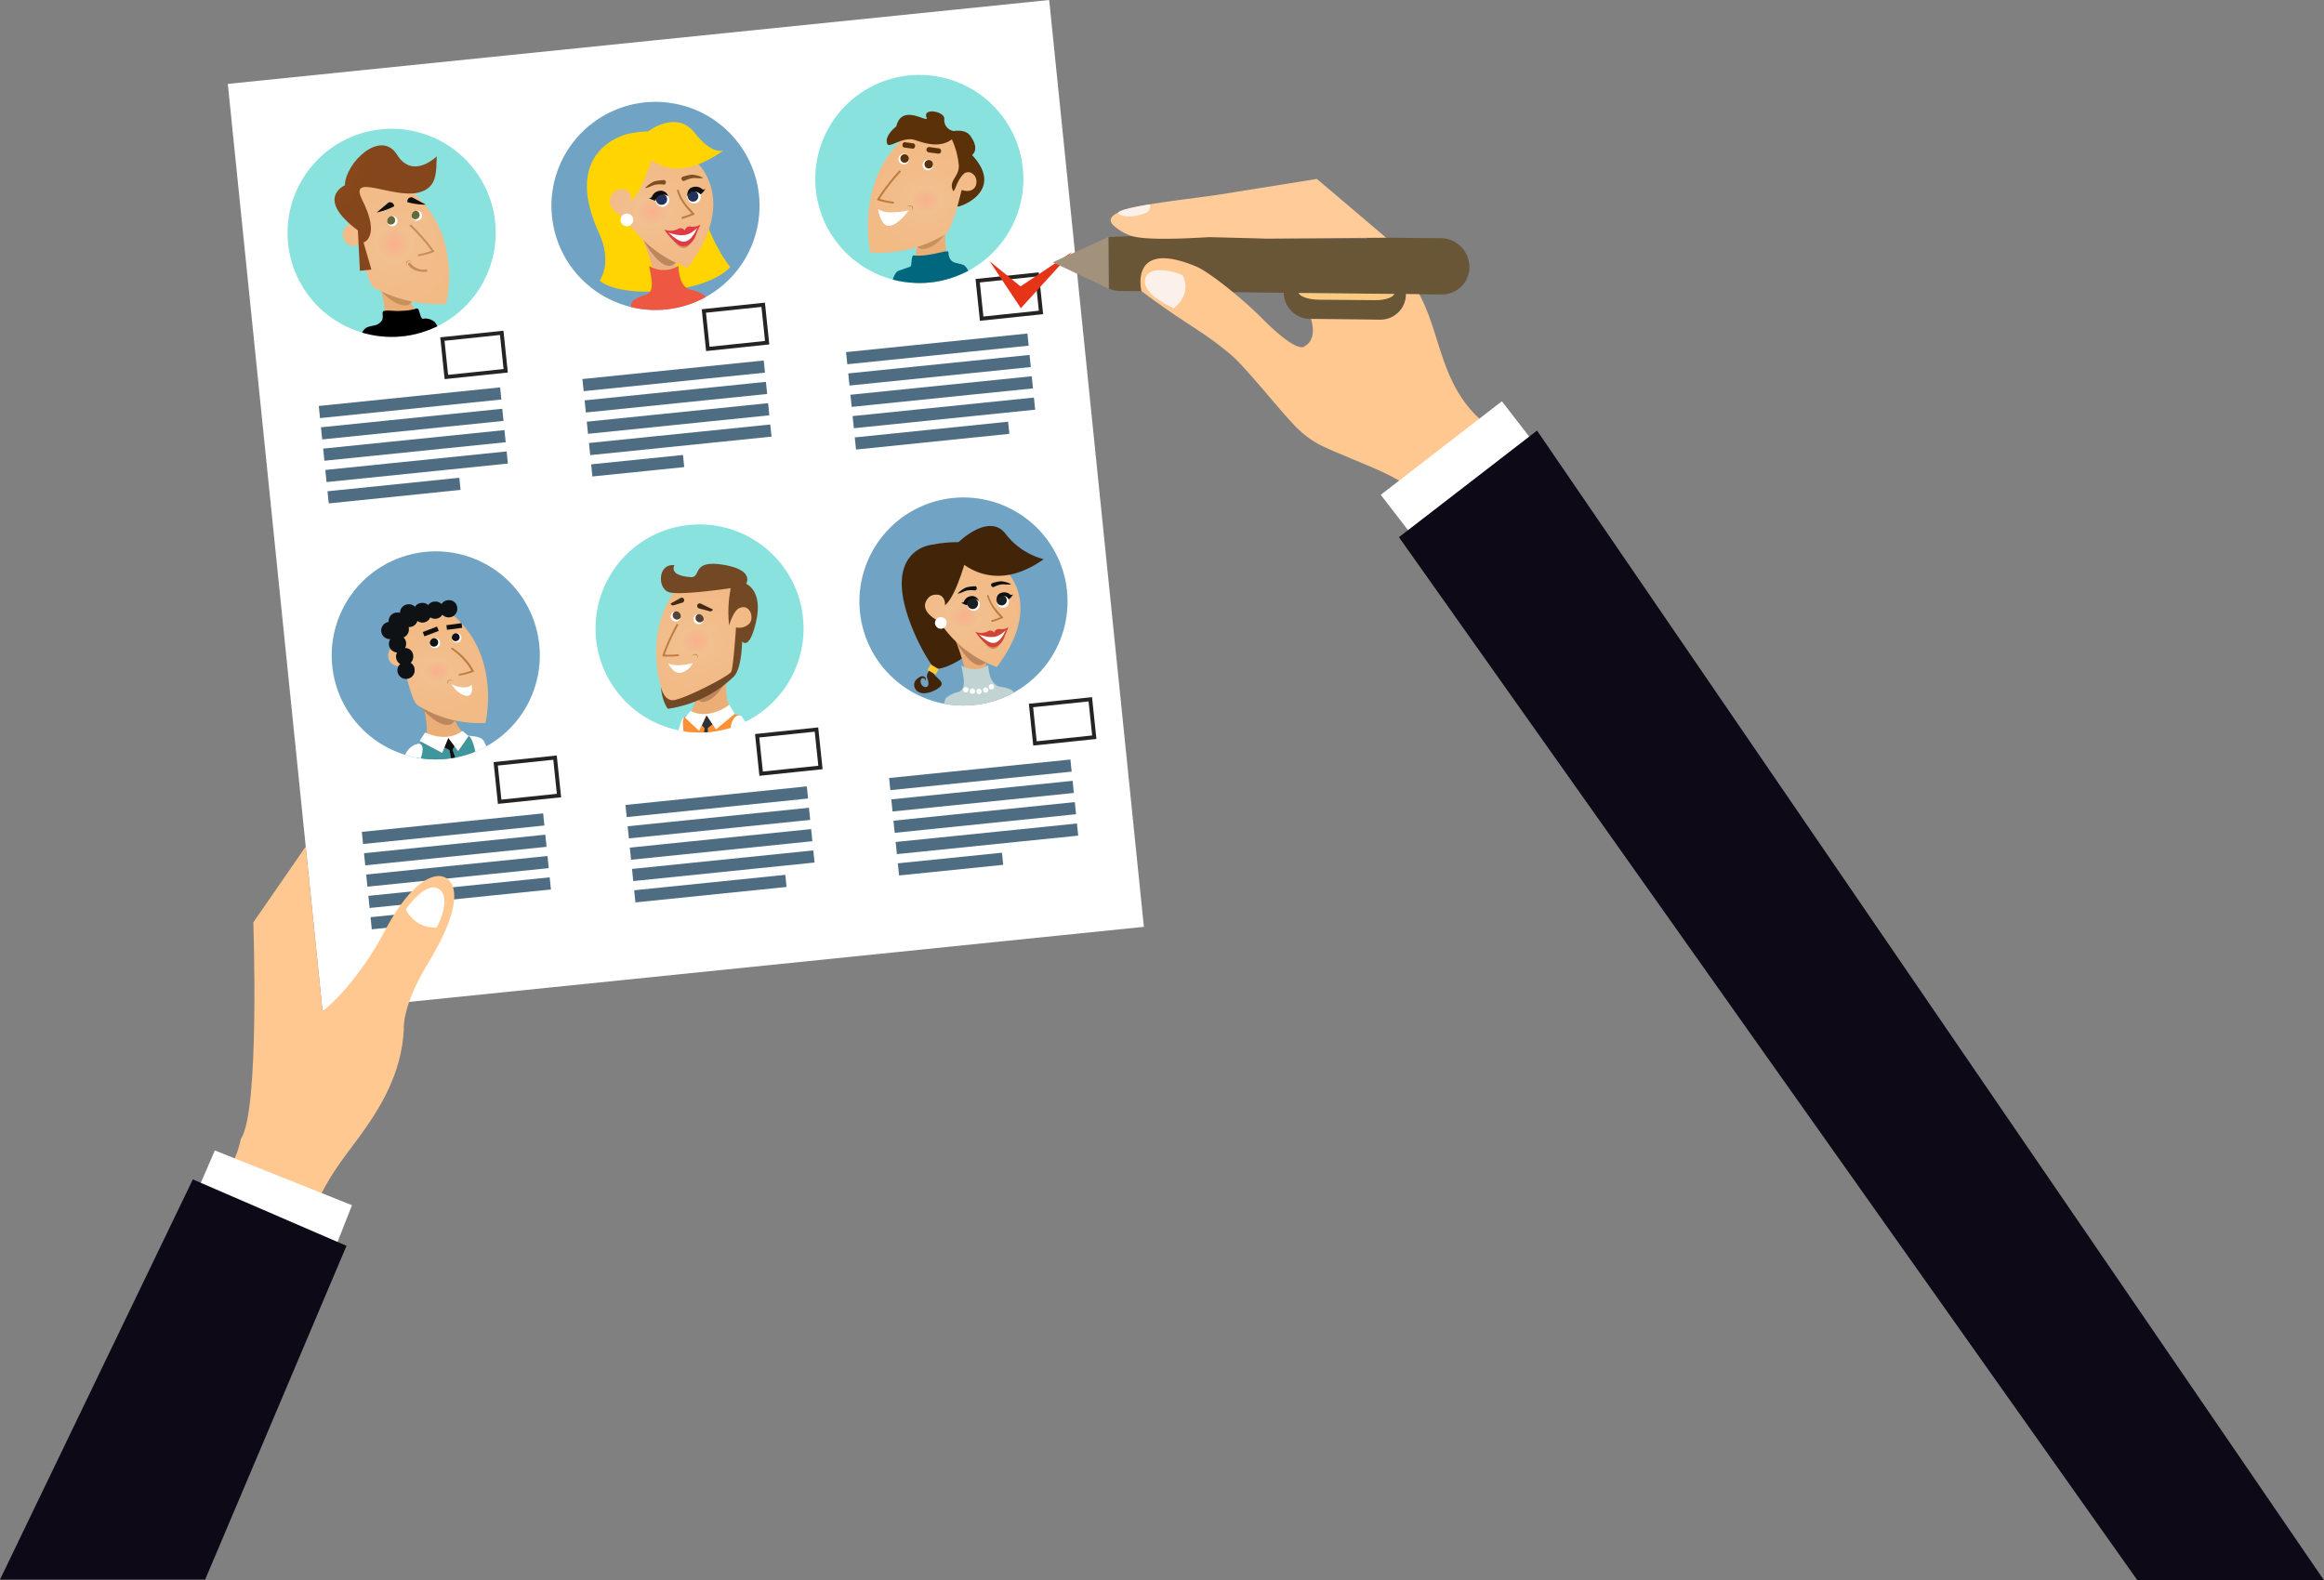 <svg xmlns="http://www.w3.org/2000/svg" xmlns:xlink="http://www.w3.org/1999/xlink" width="509.7" height="346.656" viewBox="0 0 509.7 346.656">
  <rect x="0" y="0" width="509.7" height="346.656" fill="#808080" stroke="none"/>
  <defs>
    <clipPath id="clip-path">
      <circle id="Elipse_6953" data-name="Elipse 6953" cx="22.827" cy="22.827" r="22.827" transform="matrix(0.35, -0.937, 0.937, 0.35, 0, 42.759)" fill="none"/>
    </clipPath>
    <radialGradient id="radial-gradient" cx="0.432" cy="0.591" r="0.534" gradientTransform="translate(-0.106) scale(1.212 1)" gradientUnits="objectBoundingBox">
      <stop offset="0" stop-color="#f9b08c"/>
      <stop offset="0.2" stop-color="#f2bf8f"/>
      <stop offset="0.855" stop-color="#f2ba85"/>
    </radialGradient>
    <radialGradient id="radial-gradient-2" cx="0.023" cy="0.224" r="0.453" gradientTransform="translate(-0.114) scale(1.227 1)" gradientUnits="objectBoundingBox">
      <stop offset="0.138" stop-color="#8c4b1d"/>
      <stop offset="0.733" stop-color="#88481b"/>
      <stop offset="1" stop-color="#84461a"/>
    </radialGradient>
    <clipPath id="clip-path-2">
      <path id="Trazado_619737" data-name="Trazado 619737" d="M321.519,58.734a1.135,1.135,0,1,1-1.244-1.013A1.135,1.135,0,0,1,321.519,58.734Z" transform="translate(-319.255 -57.715)" fill="none"/>
    </clipPath>
    <clipPath id="clip-path-3">
      <path id="Trazado_619740" data-name="Trazado 619740" d="M326.428,56.359a1.135,1.135,0,1,1-.843,1.365A1.135,1.135,0,0,1,326.428,56.359Z" transform="translate(-325.555 -56.328)" fill="none"/>
    </clipPath>
    <clipPath id="clip-path-4">
      <circle id="Elipse_6955" data-name="Elipse 6955" cx="22.827" cy="22.827" r="22.827" transform="translate(0 45.221) rotate(-82.095)" fill="none"/>
    </clipPath>
    <radialGradient id="radial-gradient-3" cx="0.393" cy="0.587" r="0.464" gradientTransform="translate(-0.095) scale(1.19 1)" xlink:href="#radial-gradient"/>
    <clipPath id="clip-path-5">
      <path id="Trazado_619760" data-name="Trazado 619760" d="M391.28,53.214a1.487,1.487,0,1,1-1.629-1.33A1.486,1.486,0,0,1,391.28,53.214Z" transform="translate(-388.314 -51.877)" fill="none"/>
    </clipPath>
    <clipPath id="clip-path-6">
      <path id="Trazado_619764" data-name="Trazado 619764" d="M399.339,52.009a1.487,1.487,0,1,1-1.91-.878A1.486,1.486,0,0,1,399.339,52.009Z" transform="translate(-396.457 -51.039)" fill="none"/>
    </clipPath>
    <clipPath id="clip-path-7">
      <path id="Trazado_619790" data-name="Trazado 619790" d="M474.889,41.955A22.827,22.827,0,1,1,449.86,21.566,22.826,22.826,0,0,1,474.889,41.955Z" transform="translate(-429.351 -21.446)" fill="none"/>
    </clipPath>
    <radialGradient id="radial-gradient-4" cx="0.569" cy="0.573" r="0.476" gradientTransform="translate(-0.055) scale(1.11 1)" xlink:href="#radial-gradient"/>
    <clipPath id="clip-path-8">
      <path id="Trazado_619780" data-name="Trazado 619780" d="M456.966,44.262a1.174,1.174,0,1,0,1.306-1.028A1.173,1.173,0,0,0,456.966,44.262Z" transform="translate(-456.958 -43.225)" fill="none"/>
    </clipPath>
    <clipPath id="clip-path-9">
      <path id="Trazado_619783" data-name="Trazado 619783" d="M452.205,41.752a1.172,1.172,0,1,0,.849,1.426A1.172,1.172,0,0,0,452.205,41.752Z" transform="translate(-450.741 -41.714)" fill="none"/>
    </clipPath>
    <clipPath id="clip-path-10">
      <path id="Trazado_619821" data-name="Trazado 619821" d="M350.528,164.506a22.827,22.827,0,1,1-25.029-20.39A22.827,22.827,0,0,1,350.528,164.506Z" transform="translate(-304.99 -143.996)" fill="none"/>
    </clipPath>
    <radialGradient id="radial-gradient-5" cx="0.435" cy="0.539" r="0.477" gradientTransform="translate(-0.062) scale(1.124 1)" xlink:href="#radial-gradient"/>
    <clipPath id="clip-path-11">
      <path id="Trazado_619797" data-name="Trazado 619797" d="M332.479,167.28a1.13,1.13,0,1,1-1.237-1.011A1.13,1.13,0,0,1,332.479,167.28Z" transform="translate(-330.224 -166.263)" fill="none"/>
    </clipPath>
    <clipPath id="clip-path-12">
      <path id="Trazado_619800" data-name="Trazado 619800" d="M336.687,165.031a1.062,1.062,0,1,1-.789,1.276A1.057,1.057,0,0,1,336.687,165.031Z" transform="translate(-335.869 -165.001)" fill="none"/>
    </clipPath>
    <clipPath id="clip-path-13">
      <circle id="Elipse_6958" data-name="Elipse 6958" cx="22.827" cy="22.827" r="22.827" transform="translate(0 36.027) rotate(-52.103)" fill="none"/>
    </clipPath>
    <radialGradient id="radial-gradient-6" cx="0.52" cy="0.514" r="0.444" gradientTransform="translate(-0.158) scale(1.316 1)" xlink:href="#radial-gradient"/>
    <clipPath id="clip-path-14">
      <path id="Trazado_619833" data-name="Trazado 619833" d="M398.039,161.365a1.126,1.126,0,1,0,1.006-1.235A1.127,1.127,0,0,0,398.039,161.365Z" transform="translate(-398.033 -160.124)" fill="none"/>
    </clipPath>
    <clipPath id="clip-path-15">
      <path id="Trazado_619836" data-name="Trazado 619836" d="M393.309,159.4a1.126,1.126,0,1,0,1.093,1.159A1.126,1.126,0,0,0,393.309,159.4Z" transform="translate(-392.149 -159.397)" fill="none"/>
    </clipPath>
    <clipPath id="clip-path-16">
      <path id="Trazado_619875" data-name="Trazado 619875" d="M486.245,150.64a22.827,22.827,0,1,1-25.029-20.389A22.829,22.829,0,0,1,486.245,150.64Z" transform="translate(-440.707 -130.131)" fill="none"/>
    </clipPath>
    <radialGradient id="radial-gradient-7" cx="0.39" cy="0.597" r="0.464" gradientTransform="translate(-0.095) scale(1.19 1)" xlink:href="#radial-gradient"/>
    <clipPath id="clip-path-17">
      <path id="Trazado_619856" data-name="Trazado 619856" d="M471.212,157.318a1.37,1.37,0,1,1-1.5-1.225A1.371,1.371,0,0,1,471.212,157.318Z" transform="translate(-468.479 -156.087)" fill="none"/>
    </clipPath>
    <clipPath id="clip-path-18">
      <path id="Trazado_619860" data-name="Trazado 619860" d="M478.636,156.208a1.37,1.37,0,1,1-1.762-.808A1.37,1.37,0,0,1,478.636,156.208Z" transform="translate(-475.98 -155.315)" fill="none"/>
    </clipPath>
  </defs>
  <g id="Grupo_877740" data-name="Grupo 877740" transform="translate(-221.105 -2.181)">
    <g id="Grupo_877732" data-name="Grupo 877732" transform="translate(271.067 2.181)">
      <g id="Grupo_877731" data-name="Grupo 877731">
        <rect id="Rectángulo_327124" data-name="Rectángulo 327124" width="181.083" height="204.372" transform="translate(0 18.404) rotate(-5.833)" fill="#fff"/>
        <g id="Grupo_877662" data-name="Grupo 877662" transform="translate(6.546 21.703)">
          <g id="Grupo_877661" data-name="Grupo 877661" clip-path="url(#clip-path)">
            <circle id="Elipse_6952" data-name="Elipse 6952" cx="22.827" cy="22.827" r="22.827" transform="matrix(0.973, -0.233, 0.233, 0.973, 1.864, 12.496)" fill="#8ae2df"/>
            <g id="Grupo_877660" data-name="Grupo 877660" transform="translate(16.861 10.18)">
              <g id="Grupo_877658" data-name="Grupo 877658">
                <path id="Trazado_619727" data-name="Trazado 619727" d="M322.943,73.4l-9.557-8.157s6.521,13.947,3.811,17.618,9.95,2.672,9.373.326C326.57,83.187,322.247,76.745,322.943,73.4Z" transform="translate(-306.853 -43.347)" fill="#ebae76"/>
                <path id="Trazado_619728" data-name="Trazado 619728" d="M323.079,79.789c1.259-.13.756-1.486,2.019-3.148l-9.551-2.261S319.362,80.173,323.079,79.789Z" transform="translate(-307.171 -44.692)" fill="#c7915e"/>
                <path id="Trazado_619729" data-name="Trazado 619729" d="M321.759,49.841s-12.865-7.094-12.339,2.083a46.855,46.855,0,0,0,.9,5.849c-.065,0-.13,0-.2.009a2.508,2.508,0,1,0,.509,4.99,2.588,2.588,0,0,0,.791-.211c1.243,4.98,2.268,8.761,3.334,9.385a29.385,29.385,0,0,0,15.785,3.529S334.672,59.423,321.759,49.841Z" transform="translate(-306.033 -40.694)" fill="url(#radial-gradient)"/>
                <g id="Grupo_877651" data-name="Grupo 877651" transform="translate(16.464 17.391)">
                  <path id="Trazado_619730" data-name="Trazado 619730" d="M325.425,60c-.142-.137-.485.147-.372.256a41.264,41.264,0,0,1,4.79,5.432,13.632,13.632,0,0,1-2.742.763c-.3.039-.312.42-.113.421a16.787,16.787,0,0,0,3.306-.881.2.2,0,0,0,.067-.316A47.774,47.774,0,0,0,325.425,60Z" transform="translate(-325.031 -59.96)" fill="#c78b5c"/>
                </g>
                <g id="Grupo_877652" data-name="Grupo 877652" transform="translate(16.159 25.762)">
                  <path id="Trazado_619731" data-name="Trazado 619731" d="M325.2,69.89c-.253-.31-.743.065-.423.485.281.368,1.451,1.631,4.076,1.364L328.8,71.2A3.6,3.6,0,0,1,325.2,69.89Z" transform="translate(-324.673 -69.776)" fill="#c78b5c"/>
                </g>
                <path id="Trazado_619732" data-name="Trazado 619732" d="M319.179,54.253l-2.618,2.2a15.681,15.681,0,0,0,3.844-1.357A.916.916,0,0,0,319.179,54.253Z" transform="translate(-307.32 -41.723)" fill="#0f0f0f"/>
                <path id="Trazado_619733" data-name="Trazado 619733" d="M324.471,54a15.623,15.623,0,0,0,4.038.551L325.5,52.925S324.331,52.841,324.471,54Z" transform="translate(-308.483 -41.533)" fill="#0f0f0f"/>
                <path id="Trazado_619734" data-name="Trazado 619734" d="M319.427,41.619c-3.574-5.7-11.329,1.774-11.44,6.722,0,0-6.652,2.831,2.861,9.885l.443,8.862,2.522-.258-1.728-5.951s3.851-1.165-.3-9.378c-3.037-6,6.623-.273,12.264-1.555,4.366-.993,3.935-4.725,4.1-7.969C328.147,41.978,322.917,47.187,319.427,41.619Z" transform="translate(-305.725 -39.567)" fill="url(#radial-gradient-2)"/>
                <g id="Grupo_877654" data-name="Grupo 877654" transform="translate(11.538 15.477)">
                  <g id="Grupo_877653" data-name="Grupo 877653" clip-path="url(#clip-path-2)">
                    <path id="Trazado_619735" data-name="Trazado 619735" d="M320.275,57.721a1.135,1.135,0,1,0,1.244,1.013A1.134,1.134,0,0,0,320.275,57.721Z" transform="translate(-319.255 -57.715)" fill="#fff"/>
                    <path id="Trazado_619736" data-name="Trazado 619736" d="M319.955,57.722a.946.946,0,1,0,1.037.845A.946.946,0,0,0,319.955,57.722Z" transform="translate(-319.233 -57.715)" fill="#626a39"/>
                  </g>
                </g>
                <g id="Grupo_877656" data-name="Grupo 877656" transform="translate(16.911 14.293)">
                  <g id="Grupo_877655" data-name="Grupo 877655" clip-path="url(#clip-path-3)">
                    <path id="Trazado_619738" data-name="Trazado 619738" d="M326.428,56.359a1.135,1.135,0,1,0,1.366.842A1.134,1.134,0,0,0,326.428,56.359Z" transform="translate(-325.555 -56.328)" fill="#fff"/>
                    <path id="Trazado_619739" data-name="Trazado 619739" d="M326.123,56.386a.946.946,0,1,0,1.139.7A.946.946,0,0,0,326.123,56.386Z" transform="translate(-325.532 -56.332)" fill="#626a39"/>
                  </g>
                </g>
                <g id="Grupo_877657" data-name="Grupo 877657" transform="translate(15.68 25.298)">
                  <path id="Trazado_619741" data-name="Trazado 619741" d="M324.245,69.415c-.333.3.064.894.064.894s-.192-.527.049-.79c.17-.184.534-.2,1.053-.061C325.411,69.458,324.731,68.98,324.245,69.415Z" transform="translate(-324.112 -69.232)" fill="#c78b5c"/>
                </g>
              </g>
              <g id="Grupo_877659" data-name="Grupo 877659" transform="translate(5.955 35.78)">
                <path id="Trazado_619742" data-name="Trazado 619742" d="M316.07,85.967h0Z" transform="translate(-313.203 -82.177)" fill="#292928"/>
                <path id="Trazado_619743" data-name="Trazado 619743" d="M316.07,85.966l.011,0-.011,0Z" transform="translate(-313.203 -82.176)"/>
                <path id="Trazado_619744" data-name="Trazado 619744" d="M314.175,86.847c.2-.12.425-.237.655-.351C314.6,86.61,314.38,86.727,314.175,86.847Z" transform="translate(-312.924 -82.255)" fill="#292928"/>
                <path id="Trazado_619745" data-name="Trazado 619745" d="M315.017,86.4c.238-.118.485-.233.735-.346C315.5,86.166,315.255,86.282,315.017,86.4Z" transform="translate(-313.048 -82.189)" fill="#292928"/>
                <path id="Trazado_619746" data-name="Trazado 619746" d="M313.472,87.321a4.936,4.936,0,0,1,.534-.366A4.936,4.936,0,0,0,313.472,87.321Z" transform="translate(-312.821 -82.322)" fill="#292928"/>
                <path id="Trazado_619747" data-name="Trazado 619747" d="M316.062,85.912l-.011,0h0l-.109.049.771-.346-.543.244Z" transform="translate(-313.185 -82.126)" fill="#292928"/>
                <path id="Trazado_619748" data-name="Trazado 619748" d="M326.133,83.775c-.562.079-.694-1.915-1.133-2.208-.193-.128-.495.055-.683.1a11.29,11.29,0,0,1-1.451.272,21.021,21.021,0,0,1-2.61.136c-.316,0-2.819-.27-2.914.183-.142.683.184,1.3-.237,1.961a2.693,2.693,0,0,1-1.057.862c.063-.023.129-.043.189-.071l-.543.244c.114-.053.234-.111.354-.173-.9.333-2.052.3-2.734.992a1.848,1.848,0,0,0-.521,1.867,30.245,30.245,0,0,0,17.019-1.338,7.958,7.958,0,0,0-.993-2.01A3.122,3.122,0,0,0,326.133,83.775Z" transform="translate(-312.709 -81.523)"/>
                <path id="Trazado_619749" data-name="Trazado 619749" d="M316.752,85.619c-.061.027-.126.048-.189.071-.119.062-.24.12-.354.173Z" transform="translate(-313.224 -82.126)"/>
              </g>
            </g>
          </g>
        </g>
        <g id="Grupo_877676" data-name="Grupo 877676" transform="translate(68.046 19.421)">
          <g id="Grupo_877675" data-name="Grupo 877675" clip-path="url(#clip-path-4)">
            <circle id="Elipse_6954" data-name="Elipse 6954" cx="22.827" cy="22.827" r="22.827" transform="matrix(0.987, -0.161, 0.161, 0.987, -0.447, 6.885)" fill="#71a4c4"/>
            <g id="Grupo_877674" data-name="Grupo 877674" transform="translate(10.709 7.35)">
              <g id="Grupo_877672" data-name="Grupo 877672">
                <path id="Trazado_619750" data-name="Trazado 619750" d="M379.668,36.5s-14.986,3.145-6.374,21.793c3.043,6.584.124,10.374.124,10.374,4.378,4.044,22.982,3.16,28.647-2.927,0,0-7.254-8.593-8.217-23.867C393.312,33.352,379.668,36.5,379.668,36.5Z" transform="translate(-370.625 -33.92)" fill="#ffd400"/>
                <path id="Trazado_619751" data-name="Trazado 619751" d="M392.157,66.768l-7.622-4.4s4.747,11.353,2.725,14.454,8.239.831,8.239.831S391.317,69.97,392.157,66.768Z" transform="translate(-372.673 -37.811)" fill="#ebb083"/>
                <path id="Trazado_619752" data-name="Trazado 619752" d="M391.541,69.366a13.387,13.387,0,0,0,1.839-1.407l-8.351-4.206S388.85,70.824,391.541,69.366Z" transform="translate(-372.746 -38.015)" fill="#bd875e"/>
                <path id="Trazado_619753" data-name="Trazado 619753" d="M395.751,43.469c-6.248-5.8-16.312-6.921-15.2,5.958,0,0-2.194-.931-3.427.66-2.489,3.206,3.008,5.564,3.008,5.564a15.109,15.109,0,0,0,.926,1.55,27.432,27.432,0,0,0,12.516,9.176C404.823,51.574,395.751,43.469,395.751,43.469Z" transform="translate(-371.487 -34.419)" fill="url(#radial-gradient-3)"/>
                <g id="Grupo_877663" data-name="Grupo 877663" transform="translate(19.749 14.799)">
                  <path id="Trazado_619754" data-name="Trazado 619754" d="M394.143,50.987c-.055-.165-.395.038-.357.172.737,2.72,2.65,4.315,3.191,5.055a21.041,21.041,0,0,1-2.007.71c-.278.054-.167.4.005.431.212.034,1.81-.635,2.523-.855a.165.165,0,0,0,.1-.264C396.2,54.524,395.077,53.8,394.143,50.987Z" transform="translate(-393.783 -50.925)" fill="#bd7d40"/>
                </g>
                <g id="Grupo_877665" data-name="Grupo 877665" transform="translate(16.958 22.502)">
                  <path id="Trazado_619755" data-name="Trazado 619755" d="M392.3,63.089s2.842,5.53,4.959.062C397.262,63.151,395.359,67.161,392.3,63.089Z" transform="translate(-390.774 -60.419)" fill="#cc8f5e"/>
                  <g id="Grupo_877664" data-name="Grupo 877664">
                    <path id="Trazado_619756" data-name="Trazado 619756" d="M396.381,60.39a1.172,1.172,0,0,0-1.373.862,1.07,1.07,0,0,0-1.512-.316,3.621,3.621,0,0,1-2.986.083A12.923,12.923,0,0,0,393.7,64.4c1.459.884,2.976-.29,3.64-1.808a24.716,24.716,0,0,1,1.121-2.631A3.371,3.371,0,0,1,396.381,60.39Z" transform="translate(-390.51 -59.958)" fill="#e03b45"/>
                    <path id="Trazado_619757" data-name="Trazado 619757" d="M395.96,62.15c-1.822.741-4.424-.355-4.424-.355.86.724,2.346,2.18,3.618,2.014,1.654-.217,2.736-3,2.736-3A5.839,5.839,0,0,1,395.96,62.15Z" transform="translate(-390.661 -60.084)" fill="#fff"/>
                  </g>
                </g>
                <g id="Grupo_877668" data-name="Grupo 877668" transform="translate(13.494 15.041)">
                  <g id="Grupo_877667" data-name="Grupo 877667" transform="translate(1.591 0.569)">
                    <g id="Grupo_877666" data-name="Grupo 877666" clip-path="url(#clip-path-5)">
                      <path id="Trazado_619758" data-name="Trazado 619758" d="M389.651,51.885a1.488,1.488,0,1,0,1.629,1.33A1.489,1.489,0,0,0,389.651,51.885Z" transform="translate(-388.314 -51.877)" fill="#fff"/>
                      <path id="Trazado_619759" data-name="Trazado 619759" d="M389.5,52.034a1.214,1.214,0,1,0,1.33,1.086A1.214,1.214,0,0,0,389.5,52.034Z" transform="translate(-388.328 -51.899)" fill="#213159"/>
                    </g>
                  </g>
                  <path id="Trazado_619761" data-name="Trazado 619761" d="M388.878,51.252a2.119,2.119,0,0,0-1.7,1.359.643.643,0,0,1-.73.159s1.179.706,1.6.617a1.188,1.188,0,0,1,.467-.831,1.707,1.707,0,0,1,2.268-.09A1.675,1.675,0,0,0,388.878,51.252Z" transform="translate(-386.448 -51.21)" fill="#0f0f0f"/>
                </g>
                <g id="Grupo_877671" data-name="Grupo 877671" transform="translate(22.004 14.192)">
                  <g id="Grupo_877670" data-name="Grupo 877670" transform="translate(0.025 0.704)">
                    <g id="Grupo_877669" data-name="Grupo 877669" clip-path="url(#clip-path-6)">
                      <path id="Trazado_619762" data-name="Trazado 619762" d="M397.428,51.131a1.488,1.488,0,1,0,1.91.878A1.487,1.487,0,0,0,397.428,51.131Z" transform="translate(-396.457 -51.039)" fill="#fff"/>
                      <path id="Trazado_619763" data-name="Trazado 619763" d="M397.332,51.4a1.155,1.155,0,1,0,1.483.681A1.151,1.151,0,0,0,397.332,51.4Z" transform="translate(-396.475 -51.081)" fill="#213159"/>
                    </g>
                  </g>
                  <path id="Trazado_619765" data-name="Trazado 619765" d="M399.759,50.781a2.12,2.12,0,0,0-2.125-.472c-1.434.358-1.19,2.091-1.19,2.091a1.575,1.575,0,0,1,1.851-1.086,1.949,1.949,0,0,1,1.031.545c.414-.1,1.16-1.257,1.16-1.257A.649.649,0,0,1,399.759,50.781Z" transform="translate(-396.428 -50.213)" fill="#0f0f0f"/>
                </g>
                <path id="Trazado_619766" data-name="Trazado 619766" d="M395.149,47.589c-.348.116-.262,1,.406.906a6.1,6.1,0,0,1,1.8-.623c.727-.1,1.855.154,2.341-.08a6.457,6.457,0,0,0-2.407-.679A8.513,8.513,0,0,0,395.149,47.589Z" transform="translate(-374.206 -35.565)" fill="#7e4f20"/>
                <path id="Trazado_619767" data-name="Trazado 619767" d="M389.8,48.514a8.365,8.365,0,0,0-2.176.275,6.511,6.511,0,0,0-2.038,1.446c.537.057,1.514-.56,2.234-.713a6.241,6.241,0,0,1,1.905-.019C390.386,49.365,390.172,48.507,389.8,48.514Z" transform="translate(-372.828 -35.771)" fill="#7e4f20"/>
                <path id="Trazado_619768" data-name="Trazado 619768" d="M396.085,35.858c-3.512-4.527-9.758-1.542-12.636,2.158,0,0,5.078,11.648,19.053,1.776C402.5,39.791,400.047,40.965,396.085,35.858Z" transform="translate(-372.513 -33.572)" fill="#ffd400"/>
                <path id="Trazado_619769" data-name="Trazado 619769" d="M377.446,48.826c4.474-.332,3.919,2.906,3.919,2.906,2.877-2.332,5.328-12.253,5.328-12.253C376.76,38.753,377.446,48.826,377.446,48.826Z" transform="translate(-371.628 -34.436)" fill="#ffd400"/>
                <path id="Trazado_619770" data-name="Trazado 619770" d="M380.52,57.118a1.391,1.391,0,1,0,1.527,1.242A1.391,1.391,0,0,0,380.52,57.118Z" transform="translate(-371.898 -37.037)" fill="#fff"/>
              </g>
              <g id="Grupo_877673" data-name="Grupo 877673" transform="translate(9.592 31.566)">
                <path id="Trazado_619771" data-name="Trazado 619771" d="M398.217,76.724c.032.014.063.028.093.043-.031-.015-.061-.038-.092-.051Z" transform="translate(-384.279 -71.489)" fill="#ee5842"/>
                <path id="Trazado_619772" data-name="Trazado 619772" d="M394.966,75.782c-2.622-.592-2.612-5.2-2.612-5.2a6.236,6.236,0,0,1-6.433.016c.906,4.3,1.016,5.963-1.261,6.486-.745.169-2.413,1.036-2.558,1.562a8.275,8.275,0,0,0-.229,1.676,29.7,29.7,0,0,0,8.6.3,32.475,32.475,0,0,0,5.532-1.043c.867-.247,2.28-.646,3.044-.949C398.666,77.36,397.665,76.391,394.966,75.782Z" transform="translate(-381.873 -70.587)" fill="#ee5842"/>
              </g>
            </g>
          </g>
        </g>
        <g id="Grupo_877686" data-name="Grupo 877686" transform="translate(128.836 16.43)">
          <g id="Grupo_877685" data-name="Grupo 877685" clip-path="url(#clip-path-7)">
            <path id="Trazado_619773" data-name="Trazado 619773" d="M449.86,21.566a22.827,22.827,0,1,0,25.029,20.389A22.828,22.828,0,0,0,449.86,21.566Z" transform="translate(-429.351 -21.446)" fill="#8ae2df"/>
            <g id="Grupo_877684" data-name="Grupo 877684" transform="translate(11.543 8.013)">
              <g id="Grupo_877683" data-name="Grupo 877683">
                <path id="Trazado_619774" data-name="Trazado 619774" d="M463.105,48.78l-8.1,10.028c1.365,3.152-1.237,10.319-1.237,10.319-.018,5.053,12.577.837,9.163-2.226S463.105,48.78,463.105,48.78Z" transform="translate(-444.489 -33.482)" fill="#ebae76"/>
                <path id="Trazado_619775" data-name="Trazado 619775" d="M456.586,65.073c4.822-.506,6.316-6.857,6.316-6.857l-8.942,4.168C455.252,64.246,455.321,65.2,456.586,65.073Z" transform="translate(-444.516 -34.871)" fill="#c7915e"/>
                <path id="Trazado_619776" data-name="Trazado 619776" d="M464.934,43.91a1.811,1.811,0,0,0-.206-.012,21.355,21.355,0,0,0,.448-4.543c.548-3.362-12.14-3.87-12.14-3.87-13.533,9.679-9.627,26.993-9.627,26.993a28.1,28.1,0,0,0,16.472-4c1.117-.625,2.245-4.518,3.622-9.648a2.886,2.886,0,0,0,.814.229,2.6,2.6,0,1,0,.617-5.153Z" transform="translate(-442.887 -31.525)" fill="url(#radial-gradient-4)"/>
                <g id="Grupo_877677" data-name="Grupo 877677" transform="translate(2.015 12.978)">
                  <path id="Trazado_619777" data-name="Trazado 619777" d="M450.058,46.105a49.187,49.187,0,0,0-4.76,6.158.2.2,0,0,0,.088.322,17.441,17.441,0,0,0,3.469.71c.2-.012.175-.4-.141-.426a14.208,14.208,0,0,1-2.878-.624,42.3,42.3,0,0,1,4.622-5.9C450.569,46.225,450.2,45.953,450.058,46.105Z" transform="translate(-445.25 -46.06)" fill="#bd7d40"/>
                </g>
                <g id="Grupo_877679" data-name="Grupo 877679" transform="translate(12 10.56)">
                  <g id="Grupo_877678" data-name="Grupo 877678" clip-path="url(#clip-path-8)">
                    <path id="Trazado_619778" data-name="Trazado 619778" d="M458.272,43.234a1.175,1.175,0,1,0,1.026,1.308A1.175,1.175,0,0,0,458.272,43.234Z" transform="translate(-456.958 -43.225)" fill="#fff"/>
                    <path id="Trazado_619779" data-name="Trazado 619779" d="M458.493,43.344a.931.931,0,1,0,.814,1.035A.93.93,0,0,0,458.493,43.344Z" transform="translate(-457.031 -43.242)" fill="#5b3109"/>
                  </g>
                </g>
                <g id="Grupo_877681" data-name="Grupo 877681" transform="translate(6.698 9.272)">
                  <g id="Grupo_877680" data-name="Grupo 877680" clip-path="url(#clip-path-9)">
                    <path id="Trazado_619781" data-name="Trazado 619781" d="M452.205,41.752a1.173,1.173,0,1,0,.849,1.426A1.172,1.172,0,0,0,452.205,41.752Z" transform="translate(-450.741 -41.714)" fill="#fff"/>
                    <path id="Trazado_619782" data-name="Trazado 619782" d="M452.405,41.881a.93.93,0,1,0,.673,1.133A.934.934,0,0,0,452.405,41.881Z" transform="translate(-450.815 -41.734)" fill="#5b3109"/>
                  </g>
                </g>
                <g id="Grupo_877682" data-name="Grupo 877682" transform="translate(8.557 20.659)">
                  <path id="Trazado_619784" data-name="Trazado 619784" d="M452.92,55.288c.54-.139.917-.11,1.089.085.245.275.038.81.036.818s.421-.611.081-.924C453.631,54.805,452.92,55.288,452.92,55.288Z" transform="translate(-452.92 -55.067)" fill="#bd8048"/>
                </g>
                <path id="Trazado_619785" data-name="Trazado 619785" d="M445.494,55.9s.526,3.971,2.537,3.733,4.194-3.409,4.194-3.409S447.234,57.435,445.494,55.9Z" transform="translate(-443.27 -34.531)" fill="#fff"/>
                <path id="Trazado_619786" data-name="Trazado 619786" d="M454.187,39.018l-1.874-.258c-.24-.035-.471.2-.516.521a.527.527,0,0,0,.356.64l1.874.258c.24.033.47-.2.516-.524A.529.529,0,0,0,454.187,39.018Z" transform="translate(-444.197 -32.007)" fill="#5b3109"/>
                <path id="Trazado_619787" data-name="Trazado 619787" d="M460.736,40.3l-2.187-.3a.592.592,0,0,0-.157,1.163l2.186.3a.591.591,0,0,0,.159-1.162Z" transform="translate(-445.105 -32.189)" fill="#5b3109"/>
                <path id="Trazado_619788" data-name="Trazado 619788" d="M466.015,36.124c-1.072-1.448-3.54-.978-3.54-.978a2.435,2.435,0,0,1-2.11-2.678c.07-1.677-4.8-2.48-3.9-.307.653,1.568-5.378-3.308-6.637,1.967,0,0-2.72,2.039-1.968,3.851.425,1.024,3.467-1.775,6.143-.843s5.624,1.632,8.018-.176a17.546,17.546,0,0,1,1.528,5.779c.023,2.506-2.165,3.158-1.361,5.3.415,1.1.767-1.9,2.349-3.405a1.494,1.494,0,0,1,2.106-.061c1.469,1.116.986,4.606-2.472,3.5l-.938,3.64c.8.118,10.46-3.543,3.218-11.3C466.452,40.409,468.283,39.187,466.015,36.124Z" transform="translate(-443.6 -30.842)" fill="#5b3109"/>
              </g>
              <path id="Trazado_619789" data-name="Trazado 619789" d="M464.73,69.8c-.6-.228-1.617-.405-1.919-.53-.57-.236-1.243-.623-1.339-2.31-.036-.64-4.161,1.139-7.565.763-.71-.079-.314,2.489-.89,2.509l-2.372.826h0c-1.044.269-1.711,2.749-1.368,2.83a35.2,35.2,0,0,0,9.313.336,33.252,33.252,0,0,0,3.745-.6,25.664,25.664,0,0,0,4.02-1.213S465.69,70.166,464.73,69.8Z" transform="translate(-443.814 -36.138)" fill="#00677f"/>
            </g>
          </g>
        </g>
        <g id="Grupo_877697" data-name="Grupo 877697" transform="translate(22.781 120.941)">
          <g id="Grupo_877696" data-name="Grupo 877696" clip-path="url(#clip-path-10)">
            <circle id="Elipse_6956" data-name="Elipse 6956" cx="22.827" cy="22.827" r="22.827" transform="translate(-4.687 5.947) rotate(-13.469)" fill="#71a4c4"/>
            <g id="Grupo_877695" data-name="Grupo 877695" transform="translate(11.329 10.707)">
              <g id="Grupo_877693" data-name="Grupo 877693">
                <path id="Trazado_619791" data-name="Trazado 619791" d="M333.673,180.969l-8.955-7.641s5.948,12.919,3.41,16.36,10.878,4.916,9.908.307C338.036,190,333.022,184.1,333.673,180.969Z" transform="translate(-319.223 -159.021)" fill="#ebae76"/>
                <path id="Trazado_619792" data-name="Trazado 619792" d="M333.789,187.635c1.18-.125,1.394-1.376,2.8-3.082l-10.409-2.758S330.3,187.993,333.789,187.635Z" transform="translate(-319.438 -160.268)" fill="#bd875e"/>
                <path id="Trazado_619793" data-name="Trazado 619793" d="M332.565,159.317s-11.491.264-11.05,3.314a19.382,19.382,0,0,0,.333,4.119c-.062,0-.123,0-.187.009a2.35,2.35,0,1,0,.478,4.675,2.551,2.551,0,0,0,.742-.2c1.167,4.665,2.124,8.207,3.124,8.79a25.448,25.448,0,0,0,14.848,3.879S344.663,168.294,332.565,159.317Z" transform="translate(-318.456 -156.959)" fill="url(#radial-gradient-5)"/>
                <g id="Grupo_877687" data-name="Grupo 877687" transform="translate(14.831 10.471)">
                  <path id="Trazado_619794" data-name="Trazado 619794" d="M336.041,168.843c-.175-.068-.467.152-.348.238a14.322,14.322,0,0,1,4.449,4.725,12.823,12.823,0,0,1-2.567.715c-.285.036-.291.394-.1.395a15.76,15.76,0,0,0,3.1-.826c.186-.091.094-.241.064-.3A13.662,13.662,0,0,0,336.041,168.843Z" transform="translate(-335.665 -168.83)" fill="#bd7d40"/>
                </g>
                <g id="Grupo_877689" data-name="Grupo 877689" transform="translate(10.19 8.282)">
                  <g id="Grupo_877688" data-name="Grupo 877688" clip-path="url(#clip-path-11)">
                    <path id="Trazado_619795" data-name="Trazado 619795" d="M331.241,166.269a1.131,1.131,0,1,0,1.237,1.011A1.134,1.134,0,0,0,331.241,166.269Z" transform="translate(-330.224 -166.263)" fill="#fff"/>
                    <path id="Trazado_619796" data-name="Trazado 619796" d="M331.041,166.336a.928.928,0,1,0,1.017.829A.93.93,0,0,0,331.041,166.336Z" transform="translate(-330.221 -166.273)" fill="#0f1214"/>
                  </g>
                </g>
                <g id="Grupo_877691" data-name="Grupo 877691" transform="translate(15.005 7.205)">
                  <g id="Grupo_877690" data-name="Grupo 877690" clip-path="url(#clip-path-12)">
                    <path id="Trazado_619798" data-name="Trazado 619798" d="M336.687,165.031a1.062,1.062,0,1,0,1.279.785A1.059,1.059,0,0,0,336.687,165.031Z" transform="translate(-335.869 -165.001)" fill="#fff"/>
                    <path id="Trazado_619799" data-name="Trazado 619799" d="M336.524,165.085a.873.873,0,1,0,.4,1.7.873.873,0,0,0-.4-1.7Z" transform="translate(-335.867 -165.01)" fill="#0f1214"/>
                  </g>
                </g>
                <g id="Grupo_877692" data-name="Grupo 877692" transform="translate(14.067 17.491)">
                  <path id="Trazado_619801" data-name="Trazado 619801" d="M334.894,177.234c-.312.278.06.837.06.837s-.178-.494.047-.739c.156-.173.5-.194.984-.058C335.985,177.274,335.35,176.824,334.894,177.234Z" transform="translate(-334.77 -177.062)" fill="#bd8048"/>
                </g>
                <rect id="Rectángulo_327125" data-name="Rectángulo 327125" width="3.36" height="1.02" transform="translate(8.647 6.993) rotate(-20.862)" fill="#0f0f0f"/>
                <rect id="Rectángulo_327126" data-name="Rectángulo 327126" width="3.358" height="1.023" transform="translate(13.83 5.495) rotate(-7.585)" fill="#0f0f0f"/>
                <path id="Trazado_619802" data-name="Trazado 619802" d="M321.722,165.58a1.892,1.892,0,1,0,1.838,1.7A1.777,1.777,0,0,0,321.722,165.58Z" transform="translate(-318.566 -157.88)" fill="#0f1214"/>
                <path id="Trazado_619803" data-name="Trazado 619803" d="M321.65,159.738a1.891,1.891,0,1,0,1.837,1.7A1.779,1.779,0,0,0,321.65,159.738Z" transform="translate(-318.555 -157.02)" fill="#0f1214"/>
                <path id="Trazado_619804" data-name="Trazado 619804" d="M324.569,157.613a1.89,1.89,0,1,0,1.841,1.7A1.778,1.778,0,0,0,324.569,157.613Z" transform="translate(-318.985 -156.707)" fill="#0f1214"/>
                <path id="Trazado_619805" data-name="Trazado 619805" d="M328.057,157.257a1.89,1.89,0,1,0,1.839,1.7A1.778,1.778,0,0,0,328.057,157.257Z" transform="translate(-319.498 -156.655)" fill="#0f1214"/>
                <path id="Trazado_619806" data-name="Trazado 619806" d="M331.38,156.917a1.89,1.89,0,1,0,1.841,1.7A1.777,1.777,0,0,0,331.38,156.917Z" transform="translate(-319.988 -156.605)" fill="#0f1214"/>
                <path id="Trazado_619807" data-name="Trazado 619807" d="M334.875,156.56a1.891,1.891,0,1,0,1.839,1.7A1.776,1.776,0,0,0,334.875,156.56Z" transform="translate(-320.502 -156.552)" fill="#0f1214"/>
                <path id="Trazado_619808" data-name="Trazado 619808" d="M323.553,168.857a1.891,1.891,0,1,0,1.84,1.7A1.776,1.776,0,0,0,323.553,168.857Z" transform="translate(-318.836 -158.362)" fill="#0f1214"/>
                <path id="Trazado_619809" data-name="Trazado 619809" d="M319.743,162.144a1.892,1.892,0,1,0,1.839,1.7A1.777,1.777,0,0,0,319.743,162.144Z" transform="translate(-318.275 -157.374)" fill="#0f1214"/>
                <path id="Trazado_619810" data-name="Trazado 619810" d="M322.433,161.869a1.891,1.891,0,1,0,1.84,1.7A1.777,1.777,0,0,0,322.433,161.869Z" transform="translate(-318.671 -157.333)" fill="#0f1214"/>
                <path id="Trazado_619811" data-name="Trazado 619811" d="M324.715,159.047a1.889,1.889,0,1,0,1.842,1.7A1.777,1.777,0,0,0,324.715,159.047Z" transform="translate(-319.007 -156.918)" fill="#0f1214"/>
                <path id="Trazado_619812" data-name="Trazado 619812" d="M328.122,157.889a1.891,1.891,0,1,0,1.839,1.7A1.781,1.781,0,0,0,328.122,157.889Z" transform="translate(-319.508 -156.748)" fill="#0f1214"/>
                <path id="Trazado_619813" data-name="Trazado 619813" d="M323.913,172.389a1.89,1.89,0,1,0,1.84,1.7A1.776,1.776,0,0,0,323.913,172.389Z" transform="translate(-318.889 -158.882)" fill="#0f1214"/>
                <path id="Trazado_619814" data-name="Trazado 619814" d="M335.76,178.166s1.418,2.305,3.237,2.556,1.22-2.409,1.22-2.409C338.617,179.673,335.76,178.166,335.76,178.166Z" transform="translate(-320.849 -159.733)" fill="#fff"/>
              </g>
              <g id="Grupo_877694" data-name="Grupo 877694" transform="translate(4.648 28.679)">
                <path id="Trazado_619815" data-name="Trazado 619815" d="M339.666,191.443l.053.042c.683.063.681.426.884,1.555a22.076,22.076,0,0,1,.565,2.391,15.237,15.237,0,0,0,2.892-1.408,5.2,5.2,0,0,0-.758-1.65C342.538,191.4,339.666,191.443,339.666,191.443Z" transform="translate(-326.072 -190.367)" fill="#fff"/>
                <path id="Trazado_619816" data-name="Trazado 619816" d="M332.887,194.221l-.486,1.2-4.346-2.315a7.248,7.248,0,0,0-.786.335l-.683,3.57c1.076.025,5.181.25,6.356.13.5-.051,1-.118,1.484-.192l-.416-2.1Z" transform="translate(-324.146 -190.612)" fill="#40969d"/>
                <path id="Trazado_619817" data-name="Trazado 619817" d="M338.919,191.2l.686.258-2.3,3.278-.785-1.048-.432.747.669,2.072a27.675,27.675,0,0,0,4.364-1.292,12.132,12.132,0,0,0-.664-2.472C340.089,191.7,339.6,191.26,338.919,191.2Z" transform="translate(-325.545 -190.331)" fill="#40969d"/>
                <path id="Trazado_619818" data-name="Trazado 619818" d="M336.209,193.8l-1.384-1.846-.85,2.1,1.122.629.416,2.1q.473-.075.932-.163l-.669-2.072Z" transform="translate(-325.234 -190.441)" fill="#0f1214"/>
                <path id="Trazado_619819" data-name="Trazado 619819" d="M337.884,190.92l-.911-.739s-2.866,2.724-8.167.364l-1.175,1.822.578.309,4.346,2.315.486-1.2.85-2.1,1.384,1.846.785,1.048,2.3-3.278-.424-.344Z" transform="translate(-324.3 -190.181)" fill="#fff"/>
                <path id="Trazado_619820" data-name="Trazado 619820" d="M326.835,193.473a3.922,3.922,0,0,0-3.11,2.969,12.8,12.8,0,0,0,3.423.658C328.542,193.3,326.835,193.473,326.835,193.473Z" transform="translate(-323.725 -190.665)" fill="#fff"/>
              </g>
            </g>
          </g>
        </g>
        <g id="Grupo_877707" data-name="Grupo 877707" transform="translate(71.445 105.823)">
          <g id="Grupo_877706" data-name="Grupo 877706" clip-path="url(#clip-path-13)">
            <circle id="Elipse_6957" data-name="Elipse 6957" cx="22.827" cy="22.827" r="22.827" transform="matrix(0.648, -0.761, 0.761, 0.648, -0.145, 34.611)" fill="#8ae2df"/>
            <g id="Grupo_877705" data-name="Grupo 877705" transform="translate(22.484 17.859)">
              <path id="Trazado_619822" data-name="Trazado 619822" d="M406.242,164.718l-7.612,9.794c1.339,3.1-2.581,10.246-2.581,10.246-.018,4.961,13.686.365,10.332-2.642S406.242,164.718,406.242,164.718Z" transform="translate(-389.541 -149.787)" fill="#ebae76"/>
              <path id="Trazado_619823" data-name="Trazado 619823" d="M400.012,181.417c3.67-.374,6.61-7.651,6.61-7.651l-9.719,4.845C398.714,180.073,398.768,181.541,400.012,181.417Z" transform="translate(-389.667 -151.119)" fill="#bd875e"/>
              <path id="Trazado_619824" data-name="Trazado 619824" d="M406.882,157.1c-.067.009-.13.019-.2.032a20.668,20.668,0,0,0-.582-4.314c-.235-3.242-12.124-.919-12.124-.919-10.43,11.972-2.988,27.182-2.988,27.182a26.807,26.807,0,0,0,14.412-7.341c.9-.827,1.086-4.689,1.235-9.754a2.528,2.528,0,0,0,.8.034,2.476,2.476,0,1,0-.559-4.92Z" transform="translate(-388.418 -147.782)" fill="url(#radial-gradient-6)"/>
              <g id="Grupo_877698" data-name="Grupo 877698" transform="translate(1.39 13.196)">
                <path id="Trazado_619825" data-name="Trazado 619825" d="M393.369,169.333a13.609,13.609,0,0,1-2.808.057,40.593,40.593,0,0,1,2.991-6.5c.077-.135-.327-.305-.421-.136a47.442,47.442,0,0,0-3.066,6.765c-.018.064-.061.246.153.282a16.451,16.451,0,0,0,3.38-.1C393.782,169.641,393.667,169.281,393.369,169.333Z" transform="translate(-390.048 -162.684)" fill="#bd7d40"/>
              </g>
              <g id="Grupo_877699" data-name="Grupo 877699" transform="translate(7.811 19.801)">
                <path id="Trazado_619826" data-name="Trazado 619826" d="M398.692,170.522c-.561-.318-1.114.287-1.114.287.47-.245.824-.3,1.028-.161.289.206.214.744.215.751S399.076,170.739,398.692,170.522Z" transform="translate(-397.578 -170.43)" fill="#bd8048"/>
              </g>
              <path id="Trazado_619827" data-name="Trazado 619827" d="M391.493,172.76s1.272,2.684,3.086,2.02a4.1,4.1,0,0,0,2.379-2.089S393.444,173.8,391.493,172.76Z" transform="translate(-388.871 -150.961)" fill="#fff"/>
              <path id="Trazado_619828" data-name="Trazado 619828" d="M399.007,157.8a.565.565,0,0,0,.4.687l2.333.629a.558.558,0,0,0,.687-.393L399.7,157.4A.564.564,0,0,0,399.007,157.8Z" transform="translate(-389.974 -148.708)" fill="#422a15"/>
              <path id="Trazado_619829" data-name="Trazado 619829" d="M394.483,155.907l-2.319,1.294a.529.529,0,0,0,.631.392l2.014-.614a.565.565,0,0,0-.327-1.072Z" transform="translate(-388.97 -148.488)" fill="#422a15"/>
              <path id="Trazado_619830" data-name="Trazado 619830" d="M408.35,151.588s1.979-3.056-5.091-4.18-4.607,2.893-7.109,2.71c-4.987-.356-3.509-2.6-3.509-2.6-3.734-.457-3.8,5.286-1.1,5.958s13.438-.924,13.438-.924a26.332,26.332,0,0,0-.363,8.149c1.042-3.279,2.1-3.7,2.1-3.7,2.564-1.315,3.6,2.385,2.146,3.485a3.13,3.13,0,0,1-2.731.669s-.584,8.7-1.035,9.707-11.022,6.4-12.959,6.268-2.5-2.969-2.5-2.969c.323,3.46,1.539,4.852,1.539,4.852a26.154,26.154,0,0,0,14.341-6.944c1.923-1.706,1.944-7.807,1.944-7.807.342.331,1.721,1.518,3.074-4.4C412.092,153.079,408.35,151.588,408.35,151.588Z" transform="translate(-388.598 -147.21)" fill="#734925"/>
              <g id="Grupo_877701" data-name="Grupo 877701" transform="translate(8.199 11.013)">
                <g id="Grupo_877700" data-name="Grupo 877700" clip-path="url(#clip-path-14)">
                  <path id="Trazado_619831" data-name="Trazado 619831" d="M399.045,160.13a1.126,1.126,0,1,0,1.235,1.006A1.126,1.126,0,0,0,399.045,160.13Z" transform="translate(-398.033 -160.124)" fill="#fff"/>
                  <path id="Trazado_619832" data-name="Trazado 619832" d="M399.414,160.061a.939.939,0,1,0,1.03.838A.939.939,0,0,0,399.414,160.061Z" transform="translate(-398.112 -160.114)" fill="#564336"/>
                </g>
              </g>
              <g id="Grupo_877703" data-name="Grupo 877703" transform="translate(3.182 10.393)">
                <g id="Grupo_877702" data-name="Grupo 877702" clip-path="url(#clip-path-15)">
                  <path id="Trazado_619834" data-name="Trazado 619834" d="M393.309,159.4a1.126,1.126,0,1,0,1.093,1.159A1.126,1.126,0,0,0,393.309,159.4Z" transform="translate(-392.149 -159.397)" fill="#fff"/>
                  <path id="Trazado_619835" data-name="Trazado 619835" d="M393.668,159.357a.939.939,0,1,0,.911.966A.939.939,0,0,0,393.668,159.357Z" transform="translate(-392.231 -159.391)" fill="#564336"/>
                </g>
              </g>
              <g id="Grupo_877704" data-name="Grupo 877704" transform="translate(4.668 30.919)">
                <path id="Trazado_619837" data-name="Trazado 619837" d="M394.724,187.633c-.237.7-.52,1.614-.832,2.562q.673.054,1.4.077c-.07-.835-.127-1.544-.141-2.056a2.49,2.49,0,0,1,.263-1.558A1.616,1.616,0,0,0,394.724,187.633Z" transform="translate(-393.892 -183.936)" fill="#fff"/>
                <path id="Trazado_619838" data-name="Trazado 619838" d="M398.878,189.593l-3.071-2.893.36-.442a1.028,1.028,0,0,0-.536.339,2.49,2.49,0,0,0-.264,1.558c.014.512.071,1.221.141,2.056a37.816,37.816,0,0,0,4.448-.136l.116-1.054-.607-.679Z" transform="translate(-394.109 -183.877)" fill="#ff8f33"/>
                <path id="Trazado_619839" data-name="Trazado 619839" d="M403.522,189.209l-.756-1.133-1.026.886.008.976a37.964,37.964,0,0,0,5.068-.883c-.124-1.446.9-3.229,2.068-2.821a5.922,5.922,0,0,0-1.369-.34Z" transform="translate(-395.047 -183.824)" fill="#ff8f33"/>
                <path id="Trazado_619840" data-name="Trazado 619840" d="M410.448,186.464a1.27,1.27,0,0,0-.276-.148A1.389,1.389,0,0,1,410.448,186.464Z" transform="translate(-396.288 -183.886)" fill="#ff8f33"/>
                <path id="Trazado_619841" data-name="Trazado 619841" d="M401.209,186.122l-1.035,2.2.607.679-.116,1.054c.2-.019.41-.038.617-.06l.235-.025-.008-.976,1.026-.886Z" transform="translate(-394.817 -183.857)" fill="#2e3133"/>
                <path id="Trazado_619842" data-name="Trazado 619842" d="M397.074,184.832l-.83,1.016-.36.442,3.071,2.893.588-1.249,1.035-2.2,1.326,1.988.756,1.133,3.994-3.314.125-.1-1.2-1.967C400.615,187.032,397.074,184.832,397.074,184.832Z" transform="translate(-394.185 -183.466)" fill="#fff"/>
                <path id="Trazado_619843" data-name="Trazado 619843" d="M409.805,186.3l-.047-.019c-1.163-.408-2.192,1.376-2.068,2.821a22.478,22.478,0,0,0,3.357-1.094l-.965-1.56A1.39,1.39,0,0,0,409.805,186.3Z" transform="translate(-395.922 -183.872)" fill="#fff"/>
              </g>
            </g>
          </g>
        </g>
        <g id="Grupo_877722" data-name="Grupo 877722" transform="translate(138.521 109.117)">
          <g id="Grupo_877721" data-name="Grupo 877721" clip-path="url(#clip-path-16)">
            <path id="Trazado_619844" data-name="Trazado 619844" d="M461.216,130.251a22.827,22.827,0,1,0,25.029,20.389A22.827,22.827,0,0,0,461.216,130.251Z" transform="translate(-440.707 -130.131)" fill="#71a4c4"/>
            <g id="Grupo_877720" data-name="Grupo 877720" transform="translate(9.288 6.271)">
              <g id="Grupo_877717" data-name="Grupo 877717">
                <path id="Trazado_619845" data-name="Trazado 619845" d="M459.579,173.562c.983-.894-2.591.892-1.911,2.612,1.03,2.61-1.329,2.268-1.463.768-.107-1.209,1.216-.937.929-.164,0,0,.462-.567-.059-.941-.335-.24-.944-.231-1.814.608-1.367,1.316.218,4.539,4.423,2.168C463.257,176.6,457.075,175.837,459.579,173.562Z" transform="translate(-452.067 -142.76)" fill="#422509"/>
                <path id="Trazado_619846" data-name="Trazado 619846" d="M458.559,142.15s-12.494.719-4,19.886a44.071,44.071,0,0,0,4.076,7.257c2.517,1.31,19.124-7.687,14.859-22.384C471.3,139.354,458.559,142.15,458.559,142.15Z" transform="translate(-451.598 -138.097)" fill="#422509"/>
                <path id="Trazado_619847" data-name="Trazado 619847" d="M472.019,169.8,465,165.755s4.373,10.459,2.51,13.316,7.588.765,7.588.765S471.246,172.755,472.019,169.8Z" transform="translate(-453.571 -141.646)" fill="#ebae76"/>
                <path id="Trazado_619848" data-name="Trazado 619848" d="M471.451,172.2a12.324,12.324,0,0,0,1.7-1.3l-7.694-3.874S468.973,173.542,471.451,172.2Z" transform="translate(-453.637 -141.833)" fill="#bd875e"/>
                <path id="Trazado_619849" data-name="Trazado 619849" d="M475.331,148.341c-5.757-5.344-15.03-6.375-14,5.488,0,0-2.021-.856-3.157.608-2.292,2.954,2.77,5.127,2.77,5.127a13.92,13.92,0,0,0,.854,1.426,25.287,25.287,0,0,0,11.531,8.456C483.686,155.808,475.331,148.341,475.331,148.341Z" transform="translate(-452.478 -138.521)" fill="url(#radial-gradient-7)"/>
                <g id="Grupo_877708" data-name="Grupo 877708" transform="translate(18.692 15.116)">
                  <path id="Trazado_619850" data-name="Trazado 619850" d="M473.848,155.267c-.049-.152-.362.034-.328.159a11.811,11.811,0,0,0,2.94,4.656,18.962,18.962,0,0,1-1.849.654c-.258.049-.156.373,0,.4.2.032,1.666-.582,2.323-.786a.154.154,0,0,0,.094-.245C475.746,158.526,474.708,157.858,473.848,155.267Z" transform="translate(-473.517 -155.21)" fill="#bd7d40"/>
                </g>
                <g id="Grupo_877710" data-name="Grupo 877710" transform="translate(16.12 22.213)">
                  <path id="Trazado_619851" data-name="Trazado 619851" d="M472.152,166.416s2.621,5.1,4.571.058C476.723,166.474,474.97,170.169,472.152,166.416Z" transform="translate(-470.744 -163.957)" fill="#cc8f5e"/>
                  <g id="Grupo_877709" data-name="Grupo 877709">
                    <path id="Trazado_619852" data-name="Trazado 619852" d="M475.911,163.929a1.079,1.079,0,0,0-1.266.792.988.988,0,0,0-1.393-.289,3.338,3.338,0,0,1-2.75.077,11.9,11.9,0,0,0,2.935,3.11c1.343.817,2.741-.264,3.354-1.665a22.423,22.423,0,0,1,1.032-2.423A3.113,3.113,0,0,1,475.911,163.929Z" transform="translate(-470.501 -163.532)" fill="#d24337"/>
                    <path id="Trazado_619853" data-name="Trazado 619853" d="M475.523,165.55c-1.679.684-4.076-.326-4.076-.326.792.666,2.161,2.008,3.333,1.854,1.524-.2,2.521-2.761,2.521-2.761A5.381,5.381,0,0,1,475.523,165.55Z" transform="translate(-470.64 -163.648)" fill="#fff"/>
                  </g>
                </g>
                <g id="Grupo_877713" data-name="Grupo 877713" transform="translate(12.929 15.339)">
                  <g id="Grupo_877712" data-name="Grupo 877712" transform="translate(1.466 0.525)">
                    <g id="Grupo_877711" data-name="Grupo 877711" clip-path="url(#clip-path-17)">
                      <path id="Trazado_619854" data-name="Trazado 619854" d="M469.71,156.094a1.371,1.371,0,1,0,1.5,1.225A1.371,1.371,0,0,0,469.71,156.094Z" transform="translate(-468.479 -156.087)" fill="#fff"/>
                      <path id="Trazado_619855" data-name="Trazado 619855" d="M469.517,156.066a1.183,1.183,0,1,0,1.3,1.056A1.182,1.182,0,0,0,469.517,156.066Z" transform="translate(-468.475 -156.083)" fill="#1c1f21"/>
                    </g>
                  </g>
                  <path id="Trazado_619857" data-name="Trazado 619857" d="M469,155.509a1.955,1.955,0,0,0-1.567,1.254.6.6,0,0,1-.674.148s1.087.651,1.471.568a1.445,1.445,0,0,1,.438-.994,1.5,1.5,0,0,1,2.082.145A1.543,1.543,0,0,0,469,155.509Z" transform="translate(-466.759 -155.471)" fill="#0f0f0f"/>
                </g>
                <g id="Grupo_877716" data-name="Grupo 877716" transform="translate(20.771 14.557)">
                  <g id="Grupo_877715" data-name="Grupo 877715" transform="translate(0.022 0.649)">
                    <g id="Grupo_877714" data-name="Grupo 877714" clip-path="url(#clip-path-18)">
                      <path id="Trazado_619858" data-name="Trazado 619858" d="M476.874,155.4a1.37,1.37,0,1,0,1.762.808A1.369,1.369,0,0,0,476.874,155.4Z" transform="translate(-475.98 -155.315)" fill="#fff"/>
                      <path id="Trazado_619859" data-name="Trazado 619859" d="M476.7,155.337a1.125,1.125,0,1,0,1.445.663A1.125,1.125,0,0,0,476.7,155.337Z" transform="translate(-475.978 -155.308)" fill="#1c1f21"/>
                    </g>
                  </g>
                  <path id="Trazado_619861" data-name="Trazado 619861" d="M479.022,155.078a1.949,1.949,0,0,0-1.959-.435c-1.32.331-1.1,1.926-1.1,1.926a1.546,1.546,0,0,1,1.822-1.2,1.333,1.333,0,0,1,.832.7c.381-.1,1.069-1.16,1.069-1.16A.6.6,0,0,1,479.022,155.078Z" transform="translate(-475.954 -154.554)" fill="#0f0f0f"/>
                </g>
                <path id="Trazado_619862" data-name="Trazado 619862" d="M474.777,152.135c-.322.11-.243.921.373.836a5.65,5.65,0,0,1,1.656-.573c.671-.093,1.71.141,2.159-.074a5.978,5.978,0,0,0-2.218-.625A7.925,7.925,0,0,0,474.777,152.135Z" transform="translate(-454.983 -139.577)" fill="#0f0f0f"/>
                <path id="Trazado_619863" data-name="Trazado 619863" d="M469.851,152.989a7.814,7.814,0,0,0-2,.252,5.982,5.982,0,0,0-1.878,1.333c.495.052,1.394-.518,2.057-.657a5.718,5.718,0,0,1,1.754-.017C470.388,153.774,470.191,152.982,469.851,152.989Z" transform="translate(-453.714 -139.767)" fill="#0f0f0f"/>
                <path id="Trazado_619864" data-name="Trazado 619864" d="M476.13,139.125c-3.236-4.17-9.481.528-12.133,3.936,0,0,7.692,10.8,20.566,1.706A15.551,15.551,0,0,1,476.13,139.125Z" transform="translate(-453.423 -137.485)" fill="#422509"/>
                <path id="Trazado_619865" data-name="Trazado 619865" d="M458.466,153.275c4.122-.3,3.611,2.679,3.611,2.679,2.649-2.149,4.908-11.289,4.908-11.289C457.835,144,458.466,153.275,458.466,153.275Z" transform="translate(-452.608 -138.537)" fill="#422509"/>
                <path id="Trazado_619866" data-name="Trazado 619866" d="M461.3,160.914a1.282,1.282,0,1,0,1.405,1.146A1.284,1.284,0,0,0,461.3,160.914Z" transform="translate(-452.856 -140.932)" fill="#fff"/>
                <path id="Trazado_619867" data-name="Trazado 619867" d="M458.2,174.284l1.767,1.029.7-1.175-1.758-1.056Z" transform="translate(-452.57 -142.725)" fill="#fc3"/>
              </g>
              <g id="Grupo_877719" data-name="Grupo 877719" transform="translate(9.236 30.563)">
                <path id="Trazado_619868" data-name="Trazado 619868" d="M477.761,182.957l.038-.013-.089-.034Z" transform="translate(-464.678 -174.734)" fill="#690"/>
                <path id="Trazado_619869" data-name="Trazado 619869" d="M477.431,178.842a6.548,6.548,0,0,0-2.508-.8c-2.762-.418-2.738-4.719-2.738-4.719a5.748,5.748,0,0,1-5.928.015c.835,3.959.937,5.493-1.162,5.974-.686.157-2.221.954-2.355,1.441-.1.353-.2.78-.31,1.241a20.529,20.529,0,0,0,8.021.629,23.35,23.35,0,0,0,5.062-1.078l-.051-.048.089.035a19.742,19.742,0,0,0,2.971-1.283A6.748,6.748,0,0,0,477.431,178.842Z" transform="translate(-462.429 -173.323)" fill="#c1d3d2"/>
                <g id="Grupo_877718" data-name="Grupo 877718" transform="translate(4.235 4.124)">
                  <path id="Trazado_619870" data-name="Trazado 619870" d="M467.922,178.924a.585.585,0,1,0,.64.523A.587.587,0,0,0,467.922,178.924Z" transform="translate(-467.395 -178.271)" fill="#fff"/>
                  <path id="Trazado_619871" data-name="Trazado 619871" d="M469.6,179.279a.586.586,0,1,0,.641.524A.585.585,0,0,0,469.6,179.279Z" transform="translate(-467.643 -178.324)" fill="#fff"/>
                  <path id="Trazado_619872" data-name="Trazado 619872" d="M471.312,179.363a.585.585,0,1,0,.643.522A.586.586,0,0,0,471.312,179.363Z" transform="translate(-467.895 -178.336)" fill="#fff"/>
                  <path id="Trazado_619873" data-name="Trazado 619873" d="M473.02,179a.585.585,0,1,0,.641.523A.585.585,0,0,0,473.02,179Z" transform="translate(-468.146 -178.283)" fill="#fff"/>
                  <path id="Trazado_619874" data-name="Trazado 619874" d="M474.5,178.162a.585.585,0,1,0,.641.524A.583.583,0,0,0,474.5,178.162Z" transform="translate(-468.364 -178.159)" fill="#fff"/>
                </g>
              </g>
            </g>
          </g>
        </g>
        <g id="Grupo_877723" data-name="Grupo 877723" transform="translate(19.954 73.176)">
          <rect id="Rectángulo_327127" data-name="Rectángulo 327127" width="39.972" height="2.674" transform="matrix(0.995, -0.102, 0.102, 0.995, 0, 15.879)" fill="#4e6c82"/>
          <rect id="Rectángulo_327128" data-name="Rectángulo 327128" width="39.972" height="2.674" transform="translate(0.478 20.557) rotate(-5.835)" fill="#4e6c82"/>
          <rect id="Rectángulo_327129" data-name="Rectángulo 327129" width="39.972" height="2.674" transform="translate(0.956 25.233) rotate(-5.828)" fill="#4e6c82"/>
          <rect id="Rectángulo_327130" data-name="Rectángulo 327130" width="39.972" height="2.674" transform="translate(1.434 29.913) rotate(-5.835)" fill="#4e6c82"/>
          <rect id="Rectángulo_327131" data-name="Rectángulo 327131" width="29.055" height="2.674" transform="matrix(0.995, -0.102, 0.102, 0.995, 1.912, 34.592)" fill="#4e6c82"/>
          <rect id="Rectángulo_327132" data-name="Rectángulo 327132" width="39.972" height="2.674" transform="translate(57.822 9.971) rotate(-5.835)" fill="#4e6c82"/>
          <rect id="Rectángulo_327133" data-name="Rectángulo 327133" width="39.972" height="2.674" transform="translate(58.3 14.651) rotate(-5.838)" fill="#4e6c82"/>
          <rect id="Rectángulo_327134" data-name="Rectángulo 327134" width="39.972" height="2.674" transform="translate(58.778 19.328) rotate(-5.836)" fill="#4e6c82"/>
          <rect id="Rectángulo_327135" data-name="Rectángulo 327135" width="39.972" height="2.674" transform="translate(59.256 24.003) rotate(-5.827)" fill="#4e6c82"/>
          <rect id="Rectángulo_327136" data-name="Rectángulo 327136" width="20.248" height="2.674" transform="translate(59.734 28.684) rotate(-5.835)" fill="#4e6c82"/>
          <rect id="Rectángulo_327137" data-name="Rectángulo 327137" width="39.972" height="2.674" transform="matrix(0.995, -0.102, 0.102, 0.995, 115.644, 4.065)" fill="#4e6c82"/>
          <rect id="Rectángulo_327138" data-name="Rectángulo 327138" width="39.972" height="2.674" transform="translate(116.122 8.739) rotate(-5.826)" fill="#4e6c82"/>
          <rect id="Rectángulo_327139" data-name="Rectángulo 327139" width="39.972" height="2.674" transform="translate(116.6 13.419) rotate(-5.828)" fill="#4e6c82"/>
          <rect id="Rectángulo_327140" data-name="Rectángulo 327140" width="39.972" height="2.674" transform="translate(117.078 18.099) rotate(-5.835)" fill="#4e6c82"/>
          <rect id="Rectángulo_327141" data-name="Rectángulo 327141" width="33.797" height="2.674" transform="matrix(0.995, -0.102, 0.102, 0.995, 117.556, 22.778)" fill="#4e6c82"/>
        </g>
        <g id="Grupo_877724" data-name="Grupo 877724" transform="translate(29.394 166.611)">
          <rect id="Rectángulo_327142" data-name="Rectángulo 327142" width="39.972" height="2.675" transform="translate(0 15.872) rotate(-5.827)" fill="#4e6c82"/>
          <rect id="Rectángulo_327143" data-name="Rectángulo 327143" width="39.972" height="2.674" transform="translate(0.478 20.554) rotate(-5.836)" fill="#4e6c82"/>
          <rect id="Rectángulo_327144" data-name="Rectángulo 327144" width="39.972" height="2.674" transform="translate(0.956 25.233) rotate(-5.838)" fill="#4e6c82"/>
          <rect id="Rectángulo_327145" data-name="Rectángulo 327145" width="39.972" height="2.675" transform="translate(1.434 29.909) rotate(-5.834)" fill="#4e6c82"/>
          <rect id="Rectángulo_327146" data-name="Rectángulo 327146" width="15.958" height="2.674" transform="translate(1.912 34.587) rotate(-5.828)" fill="#4e6c82"/>
          <rect id="Rectángulo_327147" data-name="Rectángulo 327147" width="39.972" height="2.675" transform="matrix(0.995, -0.102, 0.102, 0.995, 57.822, 9.968)" fill="#4e6c82"/>
          <rect id="Rectángulo_327148" data-name="Rectángulo 327148" width="39.972" height="2.674" transform="translate(58.3 14.644) rotate(-5.828)" fill="#4e6c82"/>
          <rect id="Rectángulo_327149" data-name="Rectángulo 327149" width="39.972" height="2.674" transform="translate(58.778 19.325) rotate(-5.836)" fill="#4e6c82"/>
          <rect id="Rectángulo_327150" data-name="Rectángulo 327150" width="39.972" height="2.674" transform="translate(59.256 24.003) rotate(-5.836)" fill="#4e6c82"/>
          <rect id="Rectángulo_327151" data-name="Rectángulo 327151" width="33.318" height="2.674" transform="translate(59.734 28.682) rotate(-5.836)" fill="#4e6c82"/>
          <rect id="Rectángulo_327152" data-name="Rectángulo 327152" width="39.972" height="2.675" transform="translate(115.644 4.058) rotate(-5.827)" fill="#4e6c82"/>
          <rect id="Rectángulo_327153" data-name="Rectángulo 327153" width="39.972" height="2.674" transform="translate(116.122 8.74) rotate(-5.836)" fill="#4e6c82"/>
          <rect id="Rectángulo_327154" data-name="Rectángulo 327154" width="39.972" height="2.674" transform="matrix(0.995, -0.102, 0.102, 0.995, 116.6, 13.418)" fill="#4e6c82"/>
          <rect id="Rectángulo_327155" data-name="Rectángulo 327155" width="39.972" height="2.675" transform="translate(117.078 18.092) rotate(-5.825)" fill="#4e6c82"/>
          <rect id="Rectángulo_327156" data-name="Rectángulo 327156" width="22.959" height="2.674" transform="translate(117.556 22.773) rotate(-5.828)" fill="#4e6c82"/>
        </g>
        <g id="Grupo_877725" data-name="Grupo 877725" transform="translate(46.595 72.545)">
          <path id="Trazado_619876" data-name="Trazado 619876" d="M333.875,97.868l-.96-9.168,13.859-1.452.96,9.169Zm-.024-8.409.784,7.471L346.8,95.657l-.783-7.472Z" transform="translate(-332.915 -87.247)" fill="#262323"/>
        </g>
        <g id="Grupo_877726" data-name="Grupo 877726" transform="translate(103.939 66.387)">
          <path id="Trazado_619877" data-name="Trazado 619877" d="M401.117,90.646l-.96-9.168,13.86-1.451.96,9.168Zm-.024-8.409.784,7.472,12.163-1.275-.783-7.472Z" transform="translate(-400.157 -80.026)" fill="#262323"/>
        </g>
        <g id="Grupo_877727" data-name="Grupo 877727" transform="translate(163.994 59.749)">
          <path id="Trazado_619878" data-name="Trazado 619878" d="M471.537,82.864l-.96-9.168,13.86-1.452.961,9.169Zm-.022-8.41.782,7.472,12.163-1.274-.783-7.472Z" transform="translate(-470.577 -72.243)" fill="#262323"/>
        </g>
        <g id="Grupo_877728" data-name="Grupo 877728" transform="translate(58.286 165.725)">
          <path id="Trazado_619879" data-name="Trazado 619879" d="M347.584,207.132l-.96-9.169,13.86-1.452.96,9.169Zm-.023-8.41.783,7.471,12.163-1.274-.783-7.471Z" transform="translate(-346.624 -196.51)" fill="#262323"/>
        </g>
        <g id="Grupo_877729" data-name="Grupo 877729" transform="translate(115.63 159.566)">
          <path id="Trazado_619880" data-name="Trazado 619880" d="M414.826,199.909l-.96-9.168,13.86-1.452.96,9.169ZM414.8,191.5l.783,7.471,12.163-1.273-.783-7.472Z" transform="translate(-413.866 -189.288)" fill="#262323"/>
        </g>
        <g id="Grupo_877730" data-name="Grupo 877730" transform="translate(175.685 152.929)">
          <path id="Trazado_619881" data-name="Trazado 619881" d="M485.247,192.127l-.961-9.168,13.86-1.452.961,9.169Zm-.023-8.41.783,7.472,12.162-1.275-.783-7.471Z" transform="translate(-484.286 -181.506)" fill="#262323"/>
        </g>
      </g>
      <path id="Trazado_619882" data-name="Trazado 619882" d="M474.21,69.037l6.839,10.3,11.2-12.314L480.98,74.558Z" transform="translate(-307.118 -11.726)" fill="#e53417"/>
    </g>
    <g id="Grupo_877739" data-name="Grupo 877739" transform="translate(229.293 41.44)">
      <g id="Grupo_877734" data-name="Grupo 877734" transform="translate(0 146.451)">
        <g id="Grupo_877733" data-name="Grupo 877733" transform="translate(36.718)">
          <path id="Trazado_619883" data-name="Trazado 619883" d="M324.781,226.6s-5.348-2.755-13.308,12.5c-3.469,6.633-9.371,14.057-13.3,16.937l-3.687-36.088L283,236.584s1.442,41.5-2.719,47.445c-.793,3.558-1.884,6.848-7.928,14.042,0,0,18.224,12.175,22.15,6.67,0,0,1.41-6.564,7.135-14.855,1.243-1.808,2.806-3.825,4.44-6.05,4.481-6.114,9.493-13.922,9.932-23.906,0,0-.491-4.854,5.286-14.35C331.783,228.307,324.781,226.6,324.781,226.6Z" transform="translate(-272.349 -219.945)" fill="#ffc891"/>
          <path id="Trazado_619884" data-name="Trazado 619884" d="M330.728,230.547c-2.809-.878-6.673,4.71-6.673,4.71a7.034,7.034,0,0,0,6.67,4C331.5,238.446,334.314,231.66,330.728,230.547Z" transform="translate(-279.96 -221.492)" fill="#fff"/>
        </g>
        <path id="Trazado_619885" data-name="Trazado 619885" d="M266.857,314.048l30.462,12.63,6.512-16.556-30.076-12.016Z" transform="translate(-234.822 -231.45)" fill="#fff"/>
        <path id="Trazado_619886" data-name="Trazado 619886" d="M263.4,305.554l-42.3,87.789h45l31-73.221Z" transform="translate(-229.293 -232.546)" fill="#0d0917"/>
      </g>
      <g id="Grupo_877738" data-name="Grupo 877738" transform="translate(222.702)">
        <g id="Grupo_877736" data-name="Grupo 877736">
          <g id="Grupo_877735" data-name="Grupo 877735">
            <path id="Trazado_619887" data-name="Trazado 619887" d="M577.728,63.274l-16.37-.148c.047.071.123.13.183.207l-22.194.024-15.559-1.133c-6.157.383-18.892.728-19.055.808l.072,11.283a6.271,6.271,0,0,0,2.412.532l4.8.042c-.035-.02-.055-.044-.1-.073,0,0,.273-5.874,14.987.233l.293-.008,15.994.21a5.837,5.837,0,0,0,1.344,3.6,5.7,5.7,0,0,0,4.372,2.125l.264,0,15.2.165A5.574,5.574,0,0,0,570,75.523l2.92.042,4.938.047a6,6,0,0,0,6.057-6.077A6.323,6.323,0,0,0,582.48,65.6,6.224,6.224,0,0,0,577.728,63.274ZM563.072,76.861l-12.194-.113c-2.254-.02-4.1-.677-4.4-1.456l20.973.208C567.15,76.288,565.313,76.907,563.072,76.861Z" transform="translate(-492.538 -50.278)" fill="#685637"/>
            <path id="Trazado_619888" data-name="Trazado 619888" d="M502.628,63.169l0-.01-12.19,5.53,12.281,5.8-.014-.039Z" transform="translate(-490.434 -50.416)" fill="#a3927b"/>
            <path id="Trazado_619889" data-name="Trazado 619889" d="M587.535,103.983c-8.763-7.882-8.713-18.913-13.4-27.476l-2.92-.042a5.574,5.574,0,0,1-5.618,5.623l-15.2-.165c1.412,4.761-1.3,5.9-1.3,5.9s-1.144,2.386-9.678-6.26c-3.623-3.645-11.143-9.872-14.249-11.161-14.706-6.1-12.03,5.351-11.932,5.425,9.881,7.458,13.706,8.838,19.954,14.276,3.139,2.746,11.089,12.763,14.074,15.686,3.685,3.59,6.275,4.331,11.086,6.4,5.112,2.2,10.269,4.007,14.73,7.439a60.046,60.046,0,0,1,15.712,18.052,45.474,45.474,0,0,1,2.052,4.136c8.2,2.125,16.6-18.288,16.6-18.288C598.246,115.042,587.535,103.983,587.535,103.983Z" transform="translate(-493.752 -51.219)" fill="#ffc891"/>
            <path id="Trazado_619890" data-name="Trazado 619890" d="M528.556,51.733c-10.627,1.557-25.819,2.7-22.83,6.445a10.448,10.448,0,0,0,3.687,2.35c2.555,1.171,11.363.83,17.525.445l12.5.321,26.285-.2c-.061-.077-15.16-12.882-15.16-12.882Z" transform="translate(-492.628 -48.216)" fill="#fc9"/>
            <path id="Trazado_619891" data-name="Trazado 619891" d="M558.083,79l12.194.113c2.241.046,4.077-.573,4.374-1.36l-20.973-.208C553.98,78.328,555.829,78.985,558.083,79Z" transform="translate(-499.743 -52.534)" fill="#f9ca80"/>
          </g>
          <path id="Trazado_619892" data-name="Trazado 619892" d="M514.128,74.009c-.329,3.155,6.352,6.014,6.352,6.014,4.209-3.351,1.942-7.2,1.942-7.2C521.4,72.182,514.525,70.008,514.128,74.009Z" transform="translate(-493.92 -51.666)" fill="#fcf0eb"/>
          <path id="Trazado_619893" data-name="Trazado 619893" d="M507.423,56.849c1.43.986,4.205.516,5.987-.268,1.053-.463.838-1.848.838-1.848C513.3,54.88,506.154,55.974,507.423,56.849Z" transform="translate(-492.912 -49.175)" fill="#fcf0eb"/>
        </g>
        <g id="Grupo_877737" data-name="Grupo 877737" transform="translate(71.935 48.767)">
          <path id="Trazado_619894" data-name="Trazado 619894" d="M574.785,125.921l12,15.546,26.57-20.531-12-15.536Z" transform="translate(-574.785 -105.401)" fill="#fff"/>
          <path id="Trazado_619895" data-name="Trazado 619895" d="M609.749,112.936l-30.286,23.383L741.424,365.139h40.925Z" transform="translate(-575.474 -106.51)" fill="#0d0917"/>
        </g>
      </g>
    </g>
  </g>
</svg>
